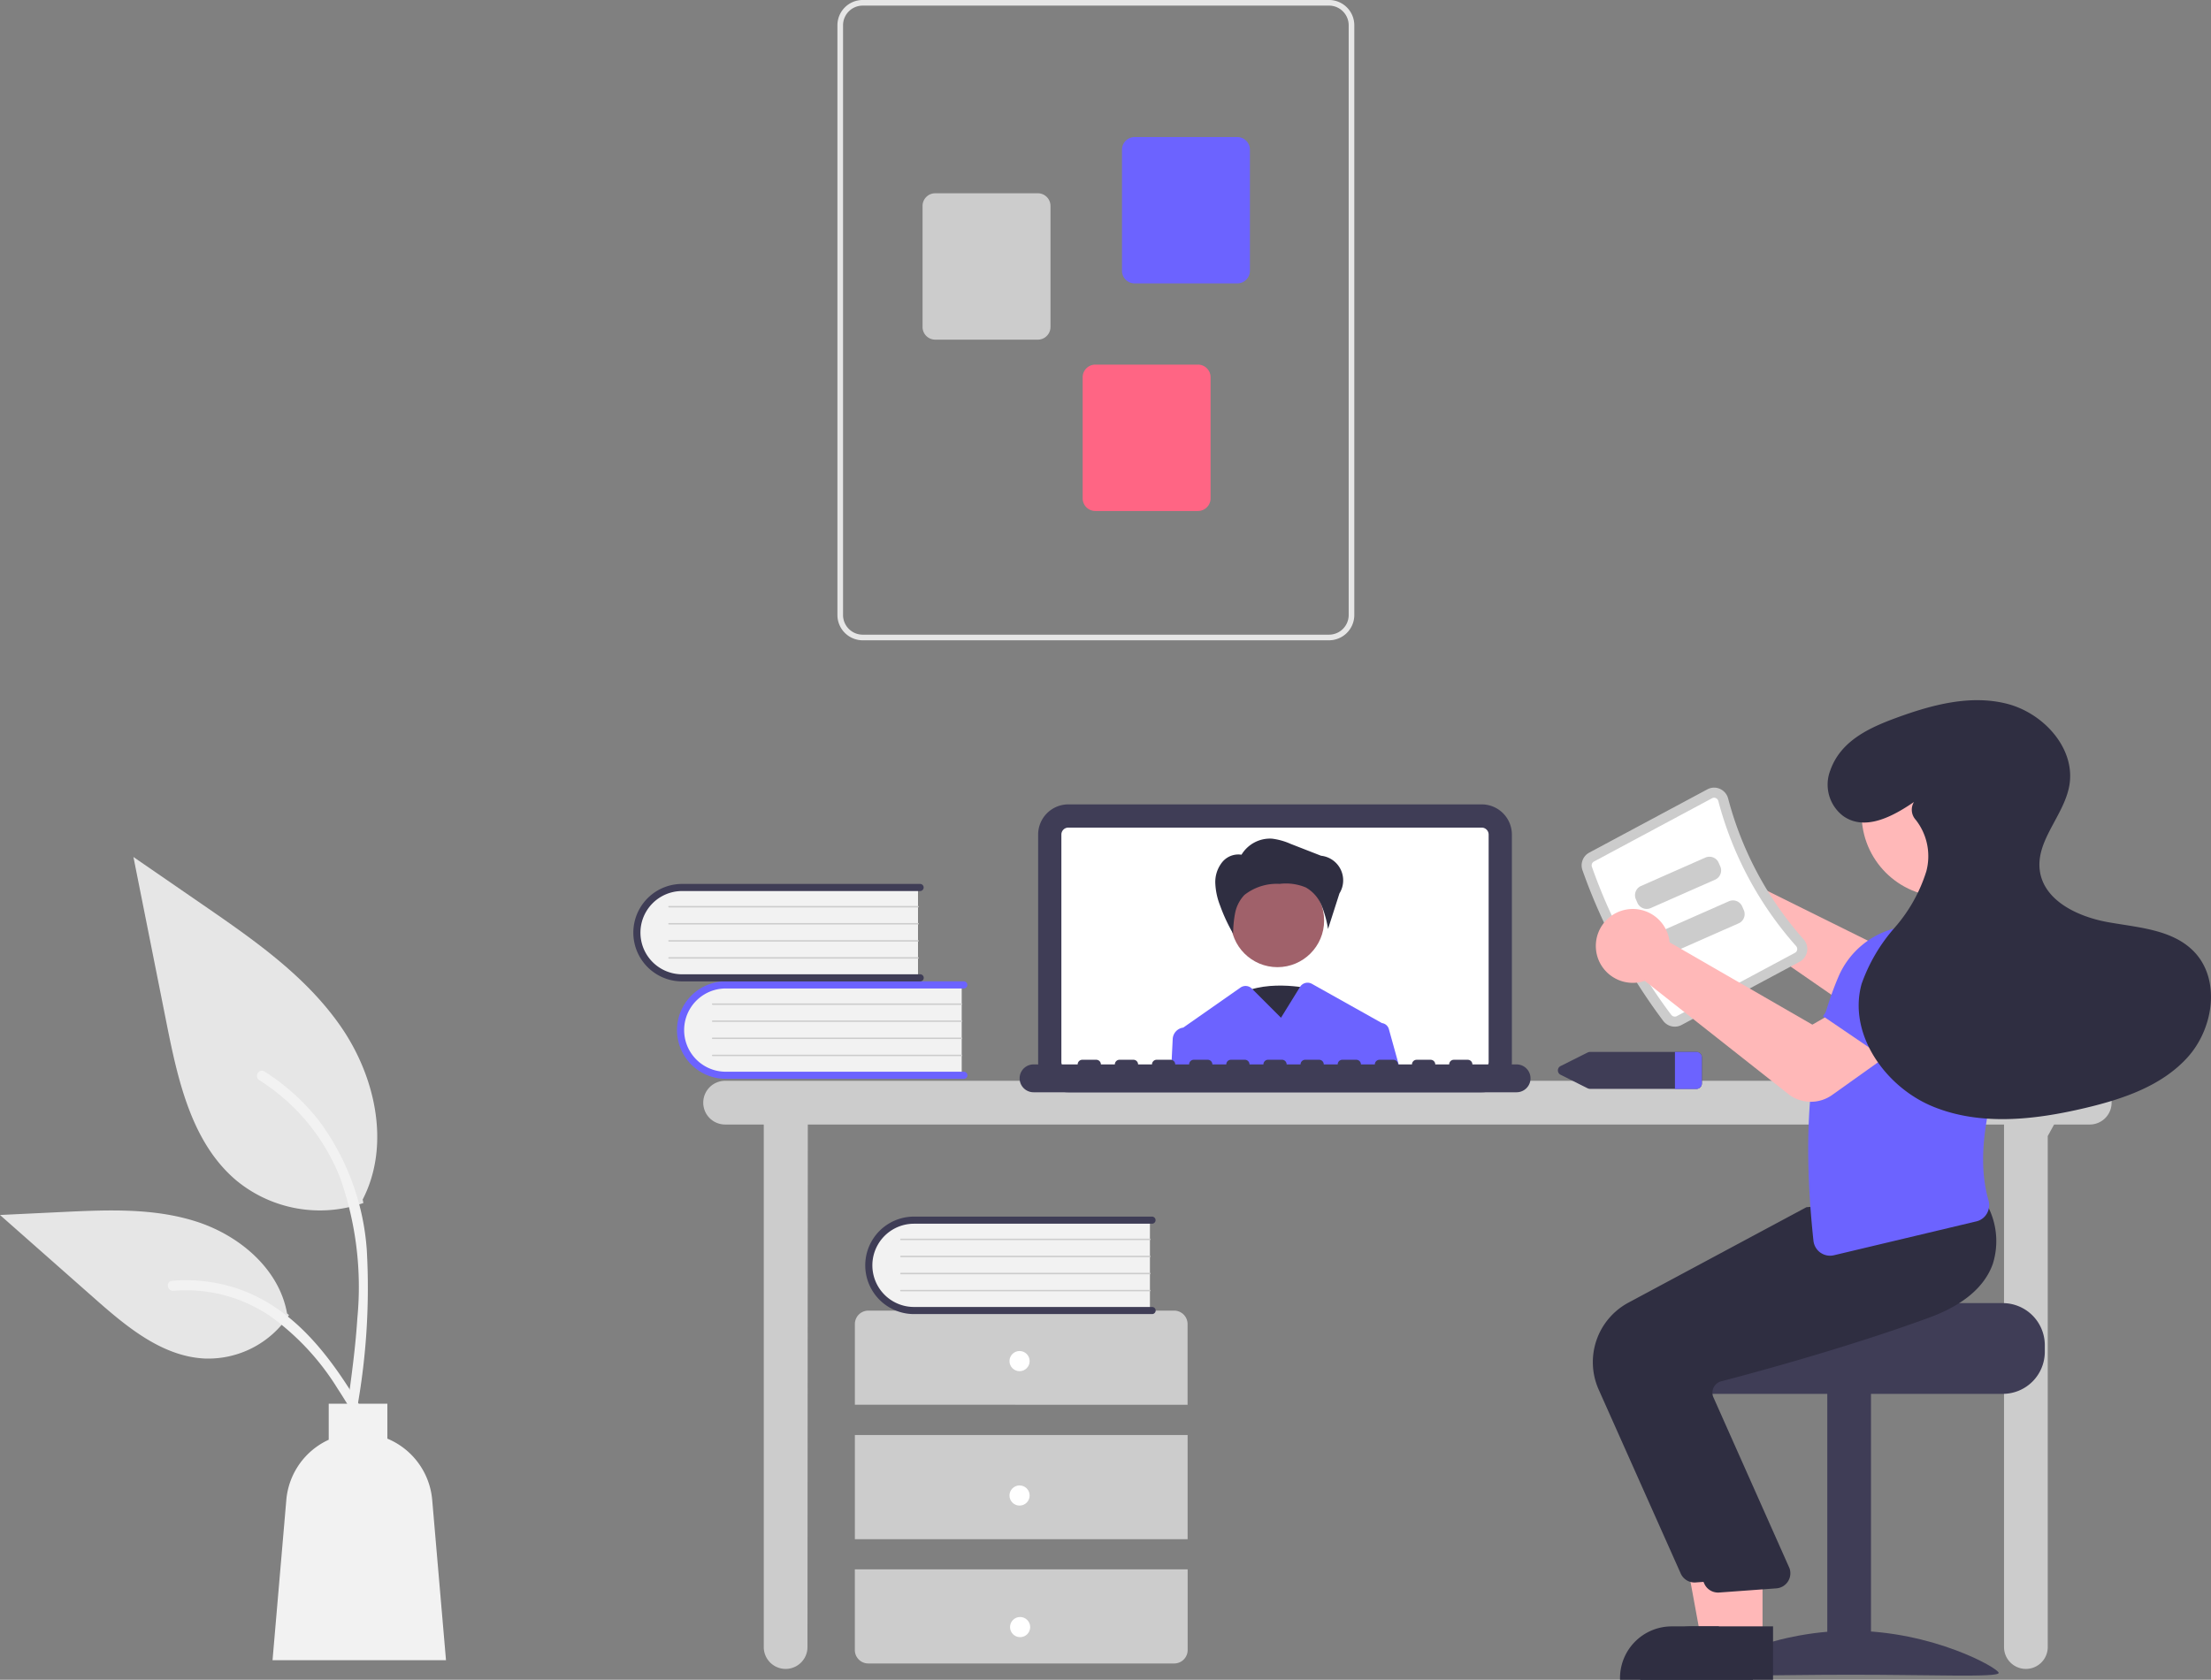 <svg xmlns="http://www.w3.org/2000/svg" width="182.071" height="138.355" viewBox="0 0 182.071 138.355"><rect x="0" y="0" width="182.071" height="138.355" fill="#808080" stroke="none"/><defs><style>.a{fill:#ccc;}.b{fill:#3f3d56;}.c{fill:#fff;}.d{fill:#2f2e41;}.e{fill:#a0616a;}.f{fill:#6c63ff;}.g{fill:#f2f2f2;}.h{fill:#e6e6e6;}.i{fill:#ff6584;}.j{fill:#ffb8b8;}</style></defs><g transform="translate(-0.265)"><path class="a" d="M578.375,521.7H466a1.8,1.8,0,1,0,0,3.6h3.183V568.34a1.8,1.8,0,1,0,3.6,0l.027-43.039h98.506V568.34a1.8,1.8,0,0,0,3.6,0v-42.09l.523-.949h2.936a1.8,1.8,0,0,0,0-3.6Z" transform="translate(-406.024 -432.679)"/><path class="b" d="M600.355,463.145H566.316a2.489,2.489,0,0,1-2.486-2.486v-18.74a2.489,2.489,0,0,1,2.486-2.486h34.039a2.489,2.489,0,0,1,2.486,2.486v18.74a2.489,2.489,0,0,1-2.486,2.486Z" transform="translate(-478.076 -373.18)"/><path class="c" d="M605.354,446.345H571.316a.574.574,0,0,0-.573.573v18.741a.574.574,0,0,0,.573.573h34.038a.574.574,0,0,0,.573-.573V446.918A.574.574,0,0,0,605.354,446.345Z" transform="translate(-483.076 -378.179)"/><path class="d" d="M626.8,493.615s-4.075-.939-6.316.782,2.852,5.634,2.852,5.634Z" transform="translate(-518.637 -412.181)"/><circle class="e" cx="3.844" cy="3.844" r="3.844" transform="translate(101.616 71.973)"/><path class="d" d="M618.666,450.967a2.739,2.739,0,0,1,2.526-1.344,5.367,5.367,0,0,1,1.527.427l2.513.98a2.037,2.037,0,0,1,1.513,3.1l-.94,2.932a8.922,8.922,0,0,0-.533-1.937,3,3,0,0,0-1.3-1.485,4.245,4.245,0,0,0-2.155-.293,4.306,4.306,0,0,0-2.9.914,3.015,3.015,0,0,0-.765,1.494,9,9,0,0,0-.16,1.692,14.023,14.023,0,0,1-1.071-2.3,5.681,5.681,0,0,1-.4-1.858,2.614,2.614,0,0,1,.6-1.768,1.715,1.715,0,0,1,1.724-.543Z" transform="translate(-516.179 -380.546)"/><path class="f" d="M621.355,496.341a.684.684,0,0,0-.573-.5l-.028-.017-5.738-3.216a.73.73,0,0,0-.977.251l-1.569,2.541-2.364-2.364-.038-.038a.73.73,0,0,0-.935-.082l-4.716,3.3-.025,0a1,1,0,0,0-.839.938l-.122,2.461h18.832Z" transform="translate(-506.718 -411.574)"/><path class="b" d="M599.226,515.815h-3.634a.382.382,0,0,0-.382-.382h-1.147a.382.382,0,0,0-.382.382h-1.147a.382.382,0,0,0-.382-.382H591a.382.382,0,0,0-.382.382h-1.147a.382.382,0,0,0-.382-.382h-1.147a.382.382,0,0,0-.382.382h-1.147a.383.383,0,0,0-.383-.383h-1.147a.383.383,0,0,0-.383.382h-1.147a.382.382,0,0,0-.382-.382h-1.147a.382.382,0,0,0-.382.382h-1.147a.382.382,0,0,0-.382-.382h-1.147a.382.382,0,0,0-.382.382h-1.147a.382.382,0,0,0-.382-.382h-1.147a.382.382,0,0,0-.382.382h-1.147a.383.383,0,0,0-.383-.382h-1.147a.382.382,0,0,0-.382.382h-1.147a.382.382,0,0,0-.382-.382h-1.147a.382.382,0,0,0-.382.382h-1.147a.382.382,0,0,0-.382-.382h-1.147a.383.383,0,0,0-.383.382H565a.383.383,0,0,0-.383-.382h-1.147a.382.382,0,0,0-.382.382h-3.633a1.147,1.147,0,1,0,0,2.295h39.776a1.147,1.147,0,0,0,0-2.295Z" transform="translate(-474.079 -428.144)"/><path class="g" d="M480.9,492.734v7.618H461.811a3.812,3.812,0,1,1,0-7.618Z" transform="translate(-401.44 -411.727)"/><path class="f" d="M480.3,499.84a.293.293,0,0,1-.293.293H460.4a4.014,4.014,0,1,1,0-8.029H480a.293.293,0,0,1,0,.586H460.4a3.428,3.428,0,1,0,0,6.857H480A.293.293,0,0,1,480.3,499.84Z" transform="translate(-400.369 -411.274)"/><path class="a" d="M487.329,498.786H466.818a.059.059,0,0,1,0-.117h20.511a.059.059,0,0,1,0,.117Z" transform="translate(-407.872 -416.021)"/><path class="a" d="M487.329,503.868H466.818a.059.059,0,0,1,0-.117h20.511a.059.059,0,0,1,0,.117Z" transform="translate(-407.872 -419.696)"/><path class="a" d="M487.329,508.949H466.818a.059.059,0,0,1,0-.117h20.511a.059.059,0,0,1,0,.117Z" transform="translate(-407.872 -423.371)"/><path class="a" d="M487.329,514.031H466.818a.059.059,0,0,1,0-.117h20.511a.059.059,0,0,1,0,.117Z" transform="translate(-407.872 -427.046)"/><path class="g" d="M467.9,463.734v7.618H448.811a3.812,3.812,0,1,1,0-7.619Z" transform="translate(-392.039 -390.754)"/><path class="b" d="M467.3,470.841a.293.293,0,0,1-.293.293H447.4a4.014,4.014,0,0,1,0-8.029H467a.293.293,0,0,1,0,.586H447.4a3.428,3.428,0,0,0,0,6.857H467A.293.293,0,0,1,467.3,470.841Z" transform="translate(-390.967 -390.3)"/><path class="a" d="M474.329,469.786H453.818a.059.059,0,0,1,0-.117h20.511a.059.059,0,1,1,0,.117Z" transform="translate(-398.47 -395.047)"/><path class="a" d="M474.329,474.868H453.818a.059.059,0,0,1,0-.117h20.511a.059.059,0,1,1,0,.117Z" transform="translate(-398.47 -398.723)"/><path class="a" d="M474.329,479.949H453.818a.059.059,0,0,1,0-.117h20.511a.059.059,0,1,1,0,.117Z" transform="translate(-398.47 -402.397)"/><path class="a" d="M474.329,485.031H453.818a.059.059,0,0,1,0-.117h20.511a.059.059,0,1,1,0,.117Z" transform="translate(-398.47 -406.073)"/><path class="a" d="M536.7,597.855v-6.643A1.107,1.107,0,0,0,535.6,590.1H510.41a1.107,1.107,0,0,0-1.107,1.107v6.643Z" transform="translate(-438.641 -482.15)"/><rect class="a" width="27.401" height="8.58" transform="translate(70.662 118.196)"/><path class="a" d="M509.3,667.1v6.643a1.107,1.107,0,0,0,1.107,1.107H535.6a1.107,1.107,0,0,0,1.107-1.107V667.1Z" transform="translate(-438.641 -537.838)"/><circle class="c" cx="0.83" cy="0.83" r="0.83" transform="translate(83.394 111.277)"/><circle class="c" cx="0.83" cy="0.83" r="0.83" transform="translate(83.394 122.348)"/><circle class="c" cx="0.83" cy="0.83" r="0.83" transform="translate(83.439 133.185)"/><path class="g" d="M536.9,562.734v7.619H517.811a3.812,3.812,0,1,1,0-7.619Z" transform="translate(-441.941 -462.353)"/><path class="b" d="M536.3,569.841a.293.293,0,0,1-.293.293H516.4a4.014,4.014,0,1,1,0-8.029H536a.293.293,0,0,1,0,.586H516.4a3.428,3.428,0,1,0,0,6.857H536A.293.293,0,0,1,536.3,569.841Z" transform="translate(-440.869 -461.899)"/><path class="a" d="M543.329,568.786H522.818a.059.059,0,0,1,0-.117h20.511a.059.059,0,0,1,0,.117Z" transform="translate(-448.372 -466.646)"/><path class="a" d="M543.329,573.868H522.818a.059.059,0,0,1,0-.117h20.511a.059.059,0,0,1,0,.117Z" transform="translate(-448.372 -470.322)"/><path class="a" d="M543.329,578.949H522.818a.059.059,0,0,1,0-.117h20.511a.059.059,0,0,1,0,.117Z" transform="translate(-448.372 -473.996)"/><path class="a" d="M543.329,584.031H522.818a.059.059,0,0,1,0-.117h20.511a.059.059,0,0,1,0,.117Z" transform="translate(-448.372 -477.672)"/><path class="h" d="M504.11,250.718V202.143a2.084,2.084,0,0,1,2.082-2.082h38.4a2.084,2.084,0,0,1,2.082,2.082v48.575a2.084,2.084,0,0,1-2.082,2.082h-38.4A2.084,2.084,0,0,1,504.11,250.718Zm2.082-50.194a1.621,1.621,0,0,0-1.619,1.619v48.575a1.621,1.621,0,0,0,1.619,1.619h38.4a1.621,1.621,0,0,0,1.619-1.619V202.143a1.621,1.621,0,0,0-1.619-1.619Z" transform="translate(-434.885 -200.062)"/><path class="f" d="M588.776,251.878V241.9a1.042,1.042,0,0,1,1.041-1.041h8.452a1.042,1.042,0,0,1,1.041,1.041v9.974a1.042,1.042,0,0,1-1.041,1.041h-8.452A1.042,1.042,0,0,1,588.776,251.878Z" transform="translate(-496.117 -229.57)"/><path class="a" d="M529.44,268.592v-9.974a1.042,1.042,0,0,1,1.041-1.041h8.452a1.042,1.042,0,0,1,1.041,1.041v9.974a1.042,1.042,0,0,1-1.041,1.041h-8.452A1.042,1.042,0,0,1,529.44,268.592Z" transform="translate(-453.204 -241.658)"/><path class="i" d="M577.076,319.571V309.6a1.042,1.042,0,0,1,1.041-1.041h8.452a1.042,1.042,0,0,1,1.041,1.041v9.974a1.042,1.042,0,0,1-1.041,1.041h-8.452A1.042,1.042,0,0,1,577.076,319.571Z" transform="translate(-487.656 -278.527)"/><path class="b" d="M729.846,513.1h-8.7a.538.538,0,0,0-.238.055l-2.195,1.1a.4.4,0,0,0,0,.736l2.195,1.1a.537.537,0,0,0,.238.055h8.7a.456.456,0,0,0,.482-.423v-2.2A.456.456,0,0,0,729.846,513.1Z" transform="translate(-589.917 -426.459)"/><path class="f" d="M755.517,513.526v2.2a.456.456,0,0,1-.482.423H753.3V513.1h1.733A.456.456,0,0,1,755.517,513.526Z" transform="translate(-615.107 -426.459)"/><path class="j" d="M754.522,453.054a3.045,3.045,0,0,1,4.121,1.914,2.935,2.935,0,0,1,.089.4l12.161,6.031,2.814-1.865,3.5,4.031-4.3,3.49a3.086,3.086,0,0,1-3.682.142l-12.339-8.533a2.911,2.911,0,0,1-.281.1,3.045,3.045,0,0,1-3.878-2.369,2.97,2.97,0,0,1-.045-.371,3.055,3.055,0,0,1,1.834-2.969Z" transform="translate(-614.659 -382.851)"/><path class="b" d="M776.711,587.853H763.422c0,.382-13.7.692-13.7.692a3.564,3.564,0,0,0-.584.554,3.434,3.434,0,0,0-.8,2.214v.554a3.461,3.461,0,0,0,3.46,3.46h24.91a3.463,3.463,0,0,0,3.46-3.46v-.554A3.465,3.465,0,0,0,776.711,587.853Z" transform="translate(-611.518 -480.521)"/><rect class="b" width="3.598" height="23.249" transform="translate(154.337 137.917) rotate(180)"/><path class="b" d="M761.617,688.828c0,.389,5.452.15,12.178.15s12.178.238,12.178-.15-5.452-3.472-12.178-3.472S761.617,688.44,761.617,688.828Z" transform="translate(-621.12 -551.038)"/><path class="j" d="M506.268,465h-3.393l-1.614-8.8h5.008Z" transform="translate(-362.523 -329.93)"/><path class="d" d="M747.891,688.448H736.949v-.138a4.259,4.259,0,0,1,4.259-4.259h6.683Z" transform="translate(-603.28 -550.093)"/><path class="d" d="M736.1,586.536l-6.765-15.17a5.559,5.559,0,0,1,2.441-7.137l14.673-7.868,6.7-.569,6.176-.561.045.075a6.251,6.251,0,0,1,.487,4.9c-.681,1.908-2.452,3.4-5.264,4.429-6.564,2.407-14.146,4.464-17.1,5.236a.955.955,0,0,0-.612.487.968.968,0,0,0-.054.775l6.285,14.12a1.245,1.245,0,0,1-1.054,1.669l-4.7.342q-.06.006-.119.006A1.245,1.245,0,0,1,736.1,586.536Z" transform="translate(-597.429 -456.928)"/><path class="j" d="M512.268,465h-3.393l-1.614-8.8h5.008Z" transform="translate(-366.862 -329.93)"/><path class="d" d="M753.891,688.448H742.949v-.138a4.259,4.259,0,0,1,4.259-4.259h6.683Z" transform="translate(-607.619 -550.093)"/><path class="d" d="M743.1,589.536l-6.765-15.17a5.559,5.559,0,0,1,2.441-7.136l14.673-7.868,6.7-.57,6.176-.561.045.075a6.251,6.251,0,0,1,.487,4.9c-.681,1.908-2.452,3.4-5.264,4.429-6.564,2.407-14.146,4.464-17.1,5.236a.955.955,0,0,0-.612.487.969.969,0,0,0-.054.775l6.285,14.12a1.245,1.245,0,0,1-1.054,1.669l-4.7.342q-.06.006-.119.006A1.244,1.244,0,0,1,743.1,589.536Z" transform="translate(-602.491 -459.098)"/><path class="a" d="M732.256,453.676a46.361,46.361,0,0,1-6.664-12.436,1.191,1.191,0,0,1,.562-1.434l9.727-5.212a1.175,1.175,0,0,1,1.031-.042,1.2,1.2,0,0,1,.681.8,28.322,28.322,0,0,0,6.212,11.594,1.2,1.2,0,0,1,.287,1.009,1.175,1.175,0,0,1-.606.835L733.76,454A1.191,1.191,0,0,1,732.256,453.676Z" transform="translate(-595.019 -369.579)"/><path class="c" d="M735.088,455.347a.359.359,0,0,0,.449.093l9.727-5.212a.345.345,0,0,0,.181-.248.365.365,0,0,0-.09-.312,29.155,29.155,0,0,1-6.4-11.936.365.365,0,0,0-.21-.248.345.345,0,0,0-.307.013l-9.727,5.212a.359.359,0,0,0-.172.425,45.534,45.534,0,0,0,6.544,12.214Z" transform="translate(-597.188 -371.749)"/><path class="f" d="M841.348,482.134l-7.618,2.895-1.86-5.167a3.091,3.091,0,0,1,1.384-3.736h0a3.091,3.091,0,0,1,3.948.771Z" transform="translate(-671.796 -399.427)"/><path class="f" d="M793.952,502.266a1.383,1.383,0,0,1-.577-.982c-.976-9.109-.3-16.237,2.077-21.792a6.917,6.917,0,0,1,4.585-3.925l6.158-.311.032.015a7.2,7.2,0,0,1,3.935,7.636c-1.981,5.221-3.639,10.657-2.374,15.042a1.418,1.418,0,0,1-.134,1.1,1.352,1.352,0,0,1-.862.639l-11.73,2.79a1.374,1.374,0,0,1-1.112-.215Z" transform="translate(-643.776 -399.089)"/><circle class="j" cx="6.798" cy="6.798" r="6.798" transform="translate(153.566 60.272)"/><path class="a" d="M748.011,456.908l-5.3,2.339a.831.831,0,0,1-1.095-.424l-.131-.3a.831.831,0,0,1,.424-1.095l5.3-2.339a.831.831,0,0,1,1.095.424l.131.3A.831.831,0,0,1,748.011,456.908Z" transform="translate(-606.51 -384.454)"/><path class="a" d="M755.011,469.908l-5.3,2.339a.831.831,0,0,1-1.095-.424l-.131-.3a.831.831,0,0,1,.424-1.095l5.3-2.339a.831.831,0,0,1,1.095.424l.131.3A.831.831,0,0,1,755.011,469.908Z" transform="translate(-611.573 -393.856)"/><path class="j" d="M745.616,485.788,733.8,476.47a2.907,2.907,0,0,1-.287.085,3.052,3.052,0,0,1-2.441-.468,3.02,3.02,0,0,1-1.281-2.14,3.045,3.045,0,0,1,5.988-1.052,2.93,2.93,0,0,1,.063.4l11.758,6.783,2.926-1.685,3.241,4.244-4.543,3.238a3.028,3.028,0,0,1-3.615-.088Z" transform="translate(-598.092 -395.682)"/><path class="f" d="M804.076,491.894l-6.739-4.583,3.167-4.486a3.091,3.091,0,0,1,3.855-1.007h0a3.091,3.091,0,0,1,1.631,3.676Z" transform="translate(-646.953 -403.616)"/><path class="d" d="M805.857,416.81c-1.747,1.2-4.041,2.425-5.826,1.152a3.247,3.247,0,0,1-1.066-3.743c.854-2.444,3.2-3.519,5.447-4.344,2.918-1.072,6.1-1.925,9.109-1.157s5.675,3.685,5.132,6.746c-.437,2.462-2.76,4.51-2.43,6.989.332,2.494,3.137,3.807,5.613,4.253s5.248.589,7.028,2.368c2.27,2.269,1.7,6.325-.433,8.721s-5.36,3.482-8.484,4.22c-4.139.978-8.616,1.492-12.547-.131s-6.99-5.993-5.851-10.091a14.078,14.078,0,0,1,2.709-4.618,12.869,12.869,0,0,0,2.622-4.661,4.845,4.845,0,0,0-.875-4.239,1.228,1.228,0,0,1-.164-1.435Z" transform="translate(-647.985 -350.752)"/><path class="h" d="M313.593,483.6a10.812,10.812,0,0,1-10.44-1.839c-3.657-3.069-4.8-8.126-5.736-12.808L294.657,455.1l5.777,3.978c4.154,2.861,8.4,5.813,11.279,9.956s4.132,9.8,1.821,14.283" transform="translate(-283.404 -384.514)"/><path class="g" d="M339.667,546.342a55.9,55.9,0,0,0,.776-12.877,20.253,20.253,0,0,0-3.9-10.618,17.665,17.665,0,0,0-4.532-4.107c-.453-.286-.87.432-.419.717a16.793,16.793,0,0,1,6.642,8.015,26.917,26.917,0,0,1,1.429,11.6c-.151,2.363-.47,4.71-.792,7.055a.43.43,0,0,0,.29.511.418.418,0,0,0,.511-.29Z" transform="translate(-309.972 -430.488)"/><path class="h" d="M278.756,568.894a7.959,7.959,0,0,1-6.935,3.579c-3.51-.167-6.437-2.617-9.071-4.943l-7.792-6.88,5.157-.247c3.709-.177,7.513-.343,11.046.8s6.79,3.9,7.436,7.552" transform="translate(-254.693 -460.577)"/><path class="g" d="M322.158,593.9c-2.814-4.98-6.078-10.514-11.911-12.283a13.293,13.293,0,0,0-5.01-.517c-.532.046-.4.866.132.82a12.348,12.348,0,0,1,8,2.115,20.781,20.781,0,0,1,5.5,5.93c.91,1.386,1.725,2.83,2.54,4.273C321.66,594.7,322.422,594.371,322.158,593.9Z" transform="translate(-290.811 -475.603)"/><path class="g" d="M349.192,625.709a6.026,6.026,0,0,0-3.693-5.048v-2.879h-4.828v2.97a6.023,6.023,0,0,0-3.492,4.957l-1.135,13.2h14.284Z" transform="translate(-313.336 -502.167)"/></g></svg>